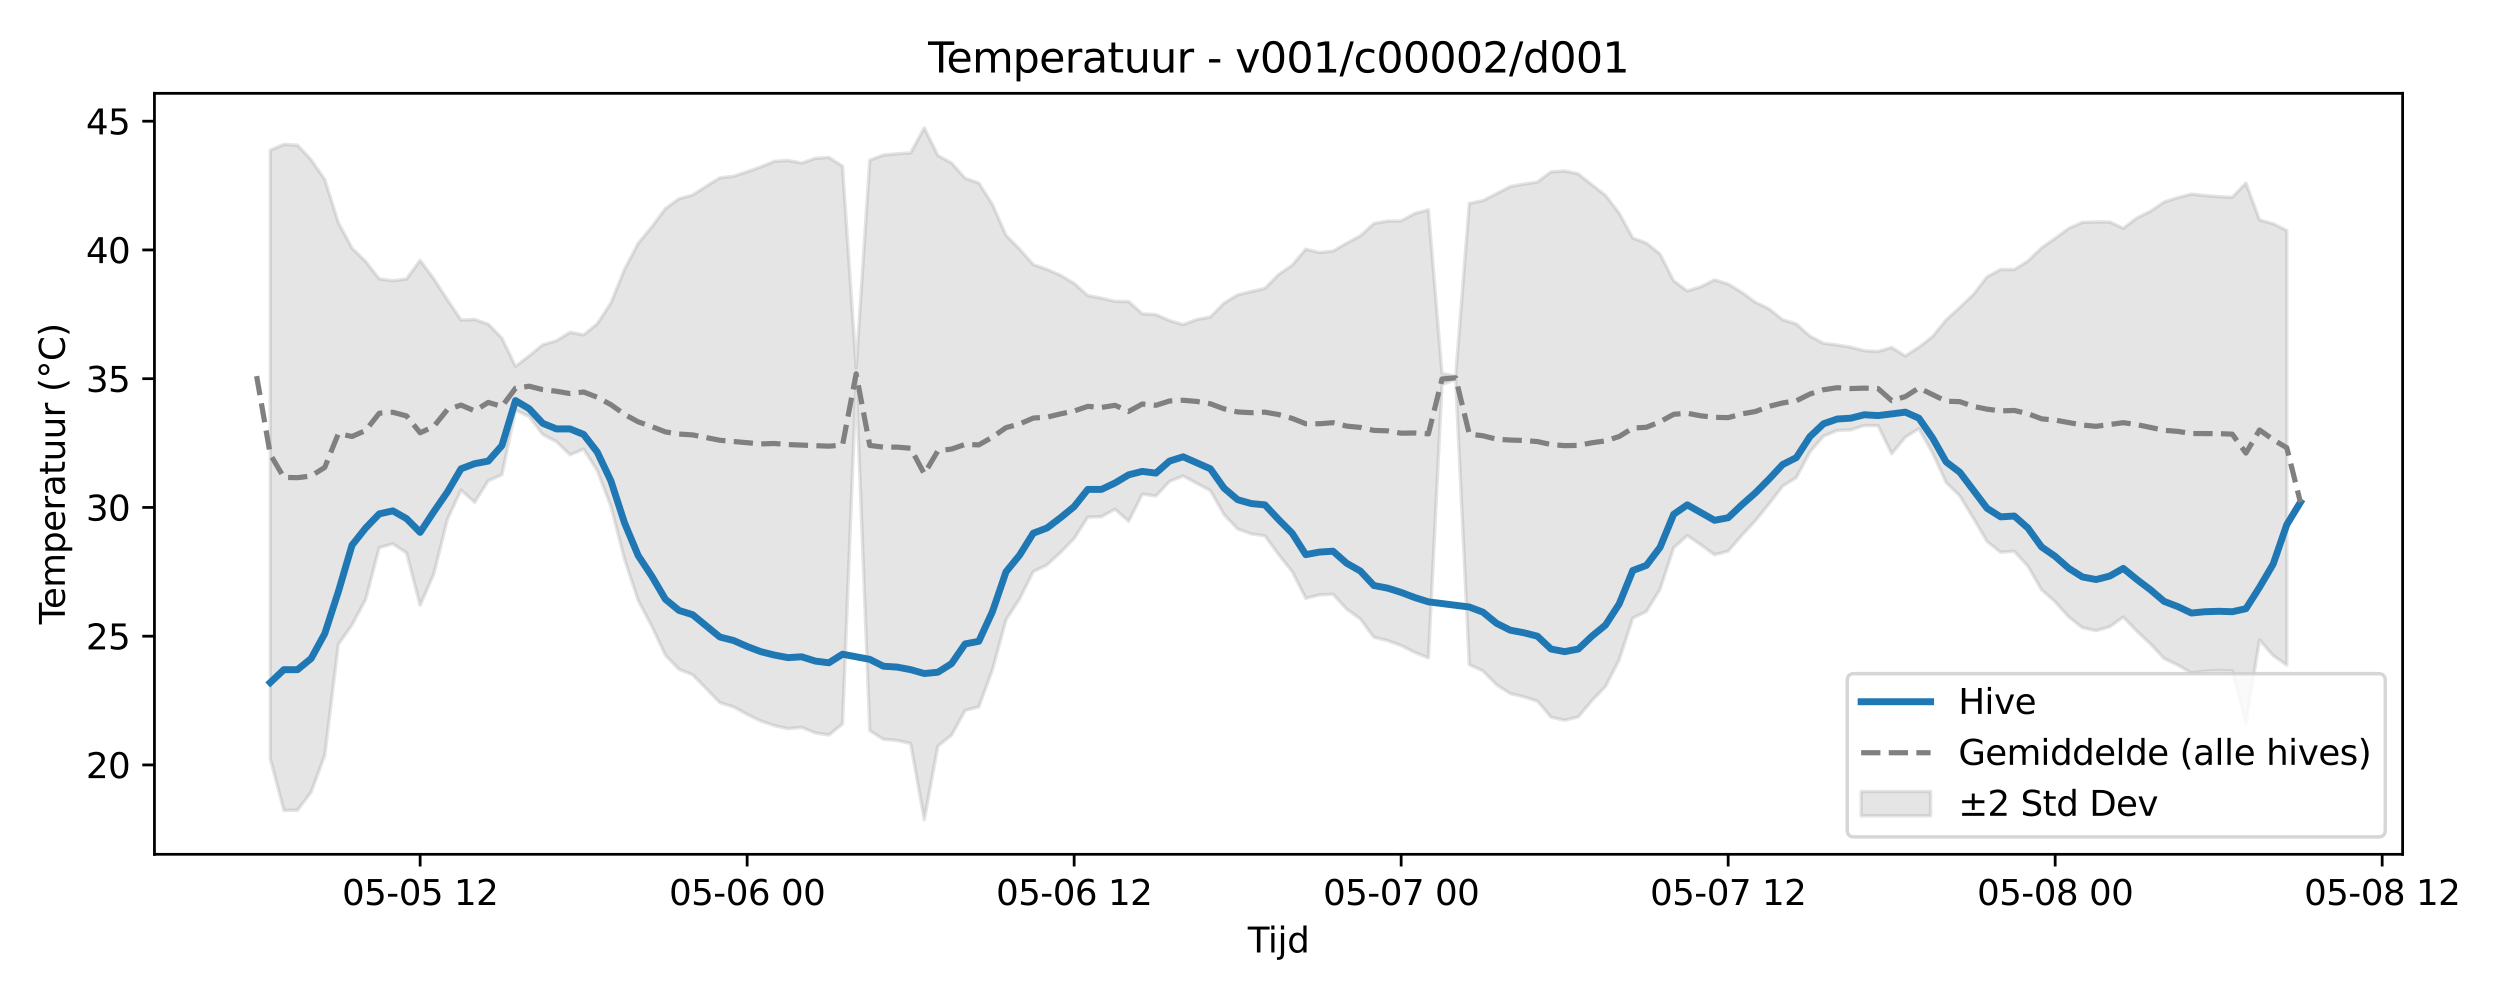 <?xml version="1.0" encoding="utf-8" standalone="no"?>
<!DOCTYPE svg PUBLIC "-//W3C//DTD SVG 1.1//EN"
  "http://www.w3.org/Graphics/SVG/1.1/DTD/svg11.dtd">
<svg xmlns:xlink="http://www.w3.org/1999/xlink" width="720pt" height="288pt" viewBox="0 0 720 288" xmlns="http://www.w3.org/2000/svg" version="1.1">
 <defs>
  <style type="text/css">*{stroke-linejoin: round; stroke-linecap: butt}</style>
 </defs>
 <g id="figure_1">
  <g id="patch_1">
   <path d="M 0 288 
L 720 288 
L 720 0 
L 0 0 
z
" style="fill: #ffffff"/>
  </g>
  <g id="axes_1">
   <g id="patch_2">
    <path d="M 44.48 246.04 
L 691.953 246.04 
L 691.953 26.88 
L 44.48 26.88 
z
" style="fill: #ffffff"/>
   </g>
   <g id="FillBetweenPolyCollection_1">
    <defs>
     <path id="m9b15339090" d="M 77.835 -244.738 
L 77.835 -69.506 
L 81.759 -54.605 
L 85.683 -54.665 
L 89.607 -59.864 
L 93.531 -70.476 
L 97.455 -102.431 
L 101.379 -108.025 
L 105.303 -115.341 
L 109.227 -130.31 
L 113.151 -131.376 
L 117.075 -128.777 
L 121 -113.696 
L 124.924 -122.647 
L 128.848 -138.39 
L 132.772 -146.834 
L 136.696 -143.334 
L 140.62 -149.558 
L 144.544 -151.266 
L 148.468 -169.863 
L 152.392 -168.057 
L 156.316 -162.847 
L 160.24 -160.811 
L 164.164 -157.016 
L 168.088 -158.653 
L 172.013 -152.445 
L 175.937 -142.196 
L 179.861 -126.958 
L 183.785 -115.131 
L 187.709 -107.673 
L 191.633 -99.307 
L 195.557 -95.238 
L 199.481 -93.666 
L 203.405 -89.642 
L 207.329 -85.628 
L 211.253 -84.426 
L 215.177 -82.266 
L 219.101 -80.364 
L 223.026 -79.018 
L 226.95 -78.136 
L 230.874 -78.52 
L 234.798 -76.92 
L 238.722 -76.312 
L 242.646 -79.494 
L 246.57 -178.601 
L 250.494 -77.558 
L 254.418 -75.086 
L 258.342 -74.746 
L 262.266 -73.863 
L 266.19 -51.922 
L 270.114 -73.138 
L 274.039 -76.268 
L 277.963 -83.397 
L 281.887 -84.437 
L 285.811 -95.056 
L 289.735 -109.471 
L 293.659 -115.553 
L 297.583 -123.391 
L 301.507 -125.258 
L 305.431 -128.889 
L 309.355 -132.907 
L 313.279 -139.054 
L 317.203 -139.174 
L 321.127 -141.351 
L 325.052 -137.862 
L 328.976 -145.677 
L 332.9 -145.154 
L 336.824 -149.353 
L 340.748 -150.934 
L 344.672 -148.799 
L 348.596 -146.718 
L 352.52 -139.803 
L 356.444 -135.652 
L 360.368 -134.242 
L 364.292 -133.671 
L 368.216 -128.319 
L 372.14 -123.405 
L 376.065 -115.687 
L 379.989 -116.659 
L 383.913 -116.858 
L 387.837 -112.589 
L 391.761 -109.768 
L 395.685 -104.453 
L 399.609 -103.515 
L 403.533 -102.093 
L 407.457 -100.102 
L 411.381 -98.537 
L 415.305 -177.265 
L 419.229 -178.69 
L 423.153 -96.575 
L 427.078 -94.769 
L 431.002 -90.805 
L 434.926 -88.258 
L 438.85 -87.311 
L 442.774 -86.094 
L 446.698 -81.441 
L 450.622 -80.555 
L 454.546 -81.522 
L 458.47 -86.204 
L 462.394 -90.305 
L 466.318 -97.959 
L 470.242 -109.991 
L 474.166 -111.904 
L 478.091 -118.26 
L 482.015 -130.255 
L 485.939 -133.766 
L 489.863 -131.08 
L 493.787 -128.23 
L 497.711 -129.252 
L 501.635 -133.809 
L 505.559 -138.029 
L 509.483 -142.881 
L 513.407 -147.99 
L 517.331 -150.435 
L 521.255 -157.845 
L 525.179 -162.39 
L 529.104 -164.035 
L 533.028 -164.191 
L 536.952 -165.454 
L 540.876 -165.426 
L 544.8 -157.334 
L 548.724 -162.067 
L 552.648 -164.55 
L 556.572 -157.55 
L 560.496 -149.024 
L 564.42 -145.191 
L 568.344 -138.737 
L 572.268 -132.06 
L 576.192 -128.945 
L 580.117 -129.226 
L 584.041 -124.916 
L 587.965 -118.158 
L 591.889 -114.675 
L 595.813 -110.296 
L 599.737 -107.225 
L 603.661 -106.36 
L 607.585 -107.477 
L 611.509 -110.291 
L 615.433 -106.199 
L 619.357 -102.53 
L 623.281 -98.333 
L 627.205 -96.462 
L 631.13 -94.195 
L 635.054 -94.685 
L 638.978 -94.877 
L 642.902 -94.747 
L 646.826 -79.749 
L 650.75 -103.682 
L 654.674 -99.195 
L 658.598 -96.463 
L 658.598 -221.613 
L 658.598 -221.613 
L 654.674 -223.578 
L 650.75 -224.652 
L 646.826 -235.278 
L 642.902 -231.177 
L 638.978 -231.357 
L 635.054 -231.672 
L 631.13 -232.1 
L 627.205 -231.07 
L 623.281 -229.816 
L 619.357 -227.164 
L 615.433 -225.225 
L 611.509 -222.245 
L 607.585 -224.071 
L 603.661 -224.076 
L 599.737 -223.952 
L 595.813 -222.241 
L 591.889 -219.345 
L 587.965 -216.603 
L 584.041 -212.812 
L 580.117 -210.356 
L 576.192 -210.39 
L 572.268 -208.263 
L 568.344 -203.193 
L 564.42 -199.458 
L 560.496 -195.872 
L 556.572 -191.055 
L 552.648 -188.009 
L 548.724 -185.487 
L 544.8 -187.933 
L 540.876 -186.763 
L 536.952 -186.981 
L 533.028 -187.997 
L 529.104 -188.648 
L 525.179 -189.118 
L 521.255 -191.192 
L 517.331 -194.708 
L 513.407 -195.918 
L 509.483 -199.049 
L 505.559 -200.935 
L 501.635 -203.795 
L 497.711 -206.189 
L 493.787 -207.397 
L 489.863 -205.412 
L 485.939 -204.209 
L 482.015 -207.102 
L 478.091 -214.833 
L 474.166 -217.976 
L 470.242 -219.456 
L 466.318 -226.606 
L 462.394 -231.726 
L 458.47 -234.777 
L 454.546 -237.914 
L 450.622 -238.757 
L 446.698 -238.49 
L 442.774 -235.567 
L 438.85 -234.967 
L 434.926 -234.268 
L 431.002 -232.215 
L 427.078 -230.229 
L 423.153 -229.412 
L 419.229 -179.679 
L 415.305 -180.444 
L 411.381 -227.573 
L 407.457 -226.502 
L 403.533 -224.387 
L 399.609 -224.326 
L 395.685 -223.634 
L 391.761 -220.05 
L 387.837 -217.97 
L 383.913 -215.679 
L 379.989 -215.26 
L 376.065 -216.232 
L 372.14 -211.604 
L 368.216 -208.915 
L 364.292 -204.922 
L 360.368 -204.043 
L 356.444 -203.064 
L 352.52 -200.706 
L 348.596 -196.696 
L 344.672 -195.974 
L 340.748 -194.519 
L 336.824 -195.667 
L 332.9 -197.394 
L 328.976 -197.613 
L 325.052 -201.143 
L 321.127 -201.197 
L 317.203 -202.138 
L 313.279 -202.876 
L 309.355 -206.366 
L 305.431 -208.716 
L 301.507 -210.43 
L 297.583 -211.803 
L 293.659 -216.242 
L 289.735 -220.224 
L 285.811 -229.138 
L 281.887 -235.307 
L 277.963 -236.657 
L 274.039 -241.066 
L 270.114 -243.207 
L 266.19 -251.158 
L 262.266 -243.966 
L 258.342 -243.701 
L 254.418 -243.361 
L 250.494 -241.878 
L 246.57 -182.074 
L 242.646 -240.127 
L 238.722 -242.691 
L 234.798 -242.392 
L 230.874 -241.039 
L 226.95 -241.794 
L 223.026 -241.53 
L 219.101 -239.936 
L 215.177 -238.53 
L 211.253 -237.235 
L 207.329 -236.774 
L 203.405 -234.367 
L 199.481 -231.826 
L 195.557 -230.749 
L 191.633 -227.915 
L 187.709 -222.64 
L 183.785 -217.9 
L 179.861 -210.399 
L 175.937 -200.722 
L 172.013 -194.738 
L 168.088 -191.558 
L 164.164 -192.289 
L 160.24 -189.833 
L 156.316 -188.724 
L 152.392 -185.491 
L 148.468 -182.49 
L 144.544 -190.623 
L 140.62 -194.659 
L 136.696 -196.001 
L 132.772 -195.838 
L 128.848 -201.686 
L 124.924 -207.706 
L 121 -213.031 
L 117.075 -207.653 
L 113.151 -207.155 
L 109.227 -207.666 
L 105.303 -212.705 
L 101.379 -216.561 
L 97.455 -223.864 
L 93.531 -236.312 
L 89.607 -241.98 
L 85.683 -246.19 
L 81.759 -246.415 
L 77.835 -244.738 
z
" style="stroke: #808080; stroke-opacity: 0.2"/>
    </defs>
    <g clip-path="url(#p2971c11f33)">
     <use xlink:href="#m9b15339090" x="0" y="288" style="fill: #808080; fill-opacity: 0.2; stroke: #808080; stroke-opacity: 0.2"/>
    </g>
   </g>
   <g id="matplotlib.axis_1">
    <g id="xtick_1">
     <g id="line2d_1">
      <defs>
       <path id="mb194079043" d="M 0 0 
L 0 3.5 
" style="stroke: #000000; stroke-width: 0.8"/>
      </defs>
      <g>
       <use xlink:href="#mb194079043" x="121" y="246.04" style="stroke: #000000; stroke-width: 0.8"/>
      </g>
     </g>
     <g id="text_1">
      <!-- 05-05 12 -->
      <g transform="translate(98.519 260.638) scale(0.1 -0.1)">
       <defs>
        <path id="DejaVuSans-30" d="M 2034 4250 
Q 1547 4250 1301 3770 
Q 1056 3291 1056 2328 
Q 1056 1369 1301 889 
Q 1547 409 2034 409 
Q 2525 409 2770 889 
Q 3016 1369 3016 2328 
Q 3016 3291 2770 3770 
Q 2525 4250 2034 4250 
z
M 2034 4750 
Q 2819 4750 3233 4129 
Q 3647 3509 3647 2328 
Q 3647 1150 3233 529 
Q 2819 -91 2034 -91 
Q 1250 -91 836 529 
Q 422 1150 422 2328 
Q 422 3509 836 4129 
Q 1250 4750 2034 4750 
z
" transform="scale(0.016)"/>
        <path id="DejaVuSans-35" d="M 691 4666 
L 3169 4666 
L 3169 4134 
L 1269 4134 
L 1269 2991 
Q 1406 3038 1543 3061 
Q 1681 3084 1819 3084 
Q 2600 3084 3056 2656 
Q 3513 2228 3513 1497 
Q 3513 744 3044 326 
Q 2575 -91 1722 -91 
Q 1428 -91 1123 -41 
Q 819 9 494 109 
L 494 744 
Q 775 591 1075 516 
Q 1375 441 1709 441 
Q 2250 441 2565 725 
Q 2881 1009 2881 1497 
Q 2881 1984 2565 2268 
Q 2250 2553 1709 2553 
Q 1456 2553 1204 2497 
Q 953 2441 691 2322 
L 691 4666 
z
" transform="scale(0.016)"/>
        <path id="DejaVuSans-2d" d="M 313 2009 
L 1997 2009 
L 1997 1497 
L 313 1497 
L 313 2009 
z
" transform="scale(0.016)"/>
        <path id="DejaVuSans-20" transform="scale(0.016)"/>
        <path id="DejaVuSans-31" d="M 794 531 
L 1825 531 
L 1825 4091 
L 703 3866 
L 703 4441 
L 1819 4666 
L 2450 4666 
L 2450 531 
L 3481 531 
L 3481 0 
L 794 0 
L 794 531 
z
" transform="scale(0.016)"/>
        <path id="DejaVuSans-32" d="M 1228 531 
L 3431 531 
L 3431 0 
L 469 0 
L 469 531 
Q 828 903 1448 1529 
Q 2069 2156 2228 2338 
Q 2531 2678 2651 2914 
Q 2772 3150 2772 3378 
Q 2772 3750 2511 3984 
Q 2250 4219 1831 4219 
Q 1534 4219 1204 4116 
Q 875 4013 500 3803 
L 500 4441 
Q 881 4594 1212 4672 
Q 1544 4750 1819 4750 
Q 2544 4750 2975 4387 
Q 3406 4025 3406 3419 
Q 3406 3131 3298 2873 
Q 3191 2616 2906 2266 
Q 2828 2175 2409 1742 
Q 1991 1309 1228 531 
z
" transform="scale(0.016)"/>
       </defs>
       <use xlink:href="#DejaVuSans-30"/>
       <use xlink:href="#DejaVuSans-35" transform="translate(63.623 0)"/>
       <use xlink:href="#DejaVuSans-2d" transform="translate(127.246 0)"/>
       <use xlink:href="#DejaVuSans-30" transform="translate(163.33 0)"/>
       <use xlink:href="#DejaVuSans-35" transform="translate(226.953 0)"/>
       <use xlink:href="#DejaVuSans-20" transform="translate(290.576 0)"/>
       <use xlink:href="#DejaVuSans-31" transform="translate(322.363 0)"/>
       <use xlink:href="#DejaVuSans-32" transform="translate(385.986 0)"/>
      </g>
     </g>
    </g>
    <g id="xtick_2">
     <g id="line2d_2">
      <g>
       <use xlink:href="#mb194079043" x="215.177" y="246.04" style="stroke: #000000; stroke-width: 0.8"/>
      </g>
     </g>
     <g id="text_2">
      <!-- 05-06 00 -->
      <g transform="translate(192.697 260.638) scale(0.1 -0.1)">
       <defs>
        <path id="DejaVuSans-36" d="M 2113 2584 
Q 1688 2584 1439 2293 
Q 1191 2003 1191 1497 
Q 1191 994 1439 701 
Q 1688 409 2113 409 
Q 2538 409 2786 701 
Q 3034 994 3034 1497 
Q 3034 2003 2786 2293 
Q 2538 2584 2113 2584 
z
M 3366 4563 
L 3366 3988 
Q 3128 4100 2886 4159 
Q 2644 4219 2406 4219 
Q 1781 4219 1451 3797 
Q 1122 3375 1075 2522 
Q 1259 2794 1537 2939 
Q 1816 3084 2150 3084 
Q 2853 3084 3261 2657 
Q 3669 2231 3669 1497 
Q 3669 778 3244 343 
Q 2819 -91 2113 -91 
Q 1303 -91 875 529 
Q 447 1150 447 2328 
Q 447 3434 972 4092 
Q 1497 4750 2381 4750 
Q 2619 4750 2861 4703 
Q 3103 4656 3366 4563 
z
" transform="scale(0.016)"/>
       </defs>
       <use xlink:href="#DejaVuSans-30"/>
       <use xlink:href="#DejaVuSans-35" transform="translate(63.623 0)"/>
       <use xlink:href="#DejaVuSans-2d" transform="translate(127.246 0)"/>
       <use xlink:href="#DejaVuSans-30" transform="translate(163.33 0)"/>
       <use xlink:href="#DejaVuSans-36" transform="translate(226.953 0)"/>
       <use xlink:href="#DejaVuSans-20" transform="translate(290.576 0)"/>
       <use xlink:href="#DejaVuSans-30" transform="translate(322.363 0)"/>
       <use xlink:href="#DejaVuSans-30" transform="translate(385.986 0)"/>
      </g>
     </g>
    </g>
    <g id="xtick_3">
     <g id="line2d_3">
      <g>
       <use xlink:href="#mb194079043" x="309.355" y="246.04" style="stroke: #000000; stroke-width: 0.8"/>
      </g>
     </g>
     <g id="text_3">
      <!-- 05-06 12 -->
      <g transform="translate(286.875 260.638) scale(0.1 -0.1)">
       <use xlink:href="#DejaVuSans-30"/>
       <use xlink:href="#DejaVuSans-35" transform="translate(63.623 0)"/>
       <use xlink:href="#DejaVuSans-2d" transform="translate(127.246 0)"/>
       <use xlink:href="#DejaVuSans-30" transform="translate(163.33 0)"/>
       <use xlink:href="#DejaVuSans-36" transform="translate(226.953 0)"/>
       <use xlink:href="#DejaVuSans-20" transform="translate(290.576 0)"/>
       <use xlink:href="#DejaVuSans-31" transform="translate(322.363 0)"/>
       <use xlink:href="#DejaVuSans-32" transform="translate(385.986 0)"/>
      </g>
     </g>
    </g>
    <g id="xtick_4">
     <g id="line2d_4">
      <g>
       <use xlink:href="#mb194079043" x="403.533" y="246.04" style="stroke: #000000; stroke-width: 0.8"/>
      </g>
     </g>
     <g id="text_4">
      <!-- 05-07 00 -->
      <g transform="translate(381.053 260.638) scale(0.1 -0.1)">
       <defs>
        <path id="DejaVuSans-37" d="M 525 4666 
L 3525 4666 
L 3525 4397 
L 1831 0 
L 1172 0 
L 2766 4134 
L 525 4134 
L 525 4666 
z
" transform="scale(0.016)"/>
       </defs>
       <use xlink:href="#DejaVuSans-30"/>
       <use xlink:href="#DejaVuSans-35" transform="translate(63.623 0)"/>
       <use xlink:href="#DejaVuSans-2d" transform="translate(127.246 0)"/>
       <use xlink:href="#DejaVuSans-30" transform="translate(163.33 0)"/>
       <use xlink:href="#DejaVuSans-37" transform="translate(226.953 0)"/>
       <use xlink:href="#DejaVuSans-20" transform="translate(290.576 0)"/>
       <use xlink:href="#DejaVuSans-30" transform="translate(322.363 0)"/>
       <use xlink:href="#DejaVuSans-30" transform="translate(385.986 0)"/>
      </g>
     </g>
    </g>
    <g id="xtick_5">
     <g id="line2d_5">
      <g>
       <use xlink:href="#mb194079043" x="497.711" y="246.04" style="stroke: #000000; stroke-width: 0.8"/>
      </g>
     </g>
     <g id="text_5">
      <!-- 05-07 12 -->
      <g transform="translate(475.23 260.638) scale(0.1 -0.1)">
       <use xlink:href="#DejaVuSans-30"/>
       <use xlink:href="#DejaVuSans-35" transform="translate(63.623 0)"/>
       <use xlink:href="#DejaVuSans-2d" transform="translate(127.246 0)"/>
       <use xlink:href="#DejaVuSans-30" transform="translate(163.33 0)"/>
       <use xlink:href="#DejaVuSans-37" transform="translate(226.953 0)"/>
       <use xlink:href="#DejaVuSans-20" transform="translate(290.576 0)"/>
       <use xlink:href="#DejaVuSans-31" transform="translate(322.363 0)"/>
       <use xlink:href="#DejaVuSans-32" transform="translate(385.986 0)"/>
      </g>
     </g>
    </g>
    <g id="xtick_6">
     <g id="line2d_6">
      <g>
       <use xlink:href="#mb194079043" x="591.889" y="246.04" style="stroke: #000000; stroke-width: 0.8"/>
      </g>
     </g>
     <g id="text_6">
      <!-- 05-08 00 -->
      <g transform="translate(569.408 260.638) scale(0.1 -0.1)">
       <defs>
        <path id="DejaVuSans-38" d="M 2034 2216 
Q 1584 2216 1326 1975 
Q 1069 1734 1069 1313 
Q 1069 891 1326 650 
Q 1584 409 2034 409 
Q 2484 409 2743 651 
Q 3003 894 3003 1313 
Q 3003 1734 2745 1975 
Q 2488 2216 2034 2216 
z
M 1403 2484 
Q 997 2584 770 2862 
Q 544 3141 544 3541 
Q 544 4100 942 4425 
Q 1341 4750 2034 4750 
Q 2731 4750 3128 4425 
Q 3525 4100 3525 3541 
Q 3525 3141 3298 2862 
Q 3072 2584 2669 2484 
Q 3125 2378 3379 2068 
Q 3634 1759 3634 1313 
Q 3634 634 3220 271 
Q 2806 -91 2034 -91 
Q 1263 -91 848 271 
Q 434 634 434 1313 
Q 434 1759 690 2068 
Q 947 2378 1403 2484 
z
M 1172 3481 
Q 1172 3119 1398 2916 
Q 1625 2713 2034 2713 
Q 2441 2713 2670 2916 
Q 2900 3119 2900 3481 
Q 2900 3844 2670 4047 
Q 2441 4250 2034 4250 
Q 1625 4250 1398 4047 
Q 1172 3844 1172 3481 
z
" transform="scale(0.016)"/>
       </defs>
       <use xlink:href="#DejaVuSans-30"/>
       <use xlink:href="#DejaVuSans-35" transform="translate(63.623 0)"/>
       <use xlink:href="#DejaVuSans-2d" transform="translate(127.246 0)"/>
       <use xlink:href="#DejaVuSans-30" transform="translate(163.33 0)"/>
       <use xlink:href="#DejaVuSans-38" transform="translate(226.953 0)"/>
       <use xlink:href="#DejaVuSans-20" transform="translate(290.576 0)"/>
       <use xlink:href="#DejaVuSans-30" transform="translate(322.363 0)"/>
       <use xlink:href="#DejaVuSans-30" transform="translate(385.986 0)"/>
      </g>
     </g>
    </g>
    <g id="xtick_7">
     <g id="line2d_7">
      <g>
       <use xlink:href="#mb194079043" x="686.067" y="246.04" style="stroke: #000000; stroke-width: 0.8"/>
      </g>
     </g>
     <g id="text_7">
      <!-- 05-08 12 -->
      <g transform="translate(663.586 260.638) scale(0.1 -0.1)">
       <use xlink:href="#DejaVuSans-30"/>
       <use xlink:href="#DejaVuSans-35" transform="translate(63.623 0)"/>
       <use xlink:href="#DejaVuSans-2d" transform="translate(127.246 0)"/>
       <use xlink:href="#DejaVuSans-30" transform="translate(163.33 0)"/>
       <use xlink:href="#DejaVuSans-38" transform="translate(226.953 0)"/>
       <use xlink:href="#DejaVuSans-20" transform="translate(290.576 0)"/>
       <use xlink:href="#DejaVuSans-31" transform="translate(322.363 0)"/>
       <use xlink:href="#DejaVuSans-32" transform="translate(385.986 0)"/>
      </g>
     </g>
    </g>
    <g id="text_8">
     <!-- Tijd -->
     <g transform="translate(359.366 274.317) scale(0.1 -0.1)">
      <defs>
       <path id="DejaVuSans-54" d="M -19 4666 
L 3928 4666 
L 3928 4134 
L 2272 4134 
L 2272 0 
L 1638 0 
L 1638 4134 
L -19 4134 
L -19 4666 
z
" transform="scale(0.016)"/>
       <path id="DejaVuSans-69" d="M 603 3500 
L 1178 3500 
L 1178 0 
L 603 0 
L 603 3500 
z
M 603 4863 
L 1178 4863 
L 1178 4134 
L 603 4134 
L 603 4863 
z
" transform="scale(0.016)"/>
       <path id="DejaVuSans-6a" d="M 603 3500 
L 1178 3500 
L 1178 -63 
Q 1178 -731 923 -1031 
Q 669 -1331 103 -1331 
L -116 -1331 
L -116 -844 
L 38 -844 
Q 366 -844 484 -692 
Q 603 -541 603 -63 
L 603 3500 
z
M 603 4863 
L 1178 4863 
L 1178 4134 
L 603 4134 
L 603 4863 
z
" transform="scale(0.016)"/>
       <path id="DejaVuSans-64" d="M 2906 2969 
L 2906 4863 
L 3481 4863 
L 3481 0 
L 2906 0 
L 2906 525 
Q 2725 213 2448 61 
Q 2172 -91 1784 -91 
Q 1150 -91 751 415 
Q 353 922 353 1747 
Q 353 2572 751 3078 
Q 1150 3584 1784 3584 
Q 2172 3584 2448 3432 
Q 2725 3281 2906 2969 
z
M 947 1747 
Q 947 1113 1208 752 
Q 1469 391 1925 391 
Q 2381 391 2643 752 
Q 2906 1113 2906 1747 
Q 2906 2381 2643 2742 
Q 2381 3103 1925 3103 
Q 1469 3103 1208 2742 
Q 947 2381 947 1747 
z
" transform="scale(0.016)"/>
      </defs>
      <use xlink:href="#DejaVuSans-54"/>
      <use xlink:href="#DejaVuSans-69" transform="translate(57.959 0)"/>
      <use xlink:href="#DejaVuSans-6a" transform="translate(85.742 0)"/>
      <use xlink:href="#DejaVuSans-64" transform="translate(113.525 0)"/>
     </g>
    </g>
   </g>
   <g id="matplotlib.axis_2">
    <g id="ytick_1">
     <g id="line2d_8">
      <defs>
       <path id="m4e9b041a12" d="M 0 0 
L -3.5 0 
" style="stroke: #000000; stroke-width: 0.8"/>
      </defs>
      <g>
       <use xlink:href="#m4e9b041a12" x="44.48" y="220.299" style="stroke: #000000; stroke-width: 0.8"/>
      </g>
     </g>
     <g id="text_9">
      <!-- 20 -->
      <g transform="translate(24.755 224.098) scale(0.1 -0.1)">
       <use xlink:href="#DejaVuSans-32"/>
       <use xlink:href="#DejaVuSans-30" transform="translate(63.623 0)"/>
      </g>
     </g>
    </g>
    <g id="ytick_2">
     <g id="line2d_9">
      <g>
       <use xlink:href="#m4e9b041a12" x="44.48" y="183.22" style="stroke: #000000; stroke-width: 0.8"/>
      </g>
     </g>
     <g id="text_10">
      <!-- 25 -->
      <g transform="translate(24.755 187.019) scale(0.1 -0.1)">
       <use xlink:href="#DejaVuSans-32"/>
       <use xlink:href="#DejaVuSans-35" transform="translate(63.623 0)"/>
      </g>
     </g>
    </g>
    <g id="ytick_3">
     <g id="line2d_10">
      <g>
       <use xlink:href="#m4e9b041a12" x="44.48" y="146.142" style="stroke: #000000; stroke-width: 0.8"/>
      </g>
     </g>
     <g id="text_11">
      <!-- 30 -->
      <g transform="translate(24.755 149.941) scale(0.1 -0.1)">
       <defs>
        <path id="DejaVuSans-33" d="M 2597 2516 
Q 3050 2419 3304 2112 
Q 3559 1806 3559 1356 
Q 3559 666 3084 287 
Q 2609 -91 1734 -91 
Q 1441 -91 1130 -33 
Q 819 25 488 141 
L 488 750 
Q 750 597 1062 519 
Q 1375 441 1716 441 
Q 2309 441 2620 675 
Q 2931 909 2931 1356 
Q 2931 1769 2642 2001 
Q 2353 2234 1838 2234 
L 1294 2234 
L 1294 2753 
L 1863 2753 
Q 2328 2753 2575 2939 
Q 2822 3125 2822 3475 
Q 2822 3834 2567 4026 
Q 2313 4219 1838 4219 
Q 1578 4219 1281 4162 
Q 984 4106 628 3988 
L 628 4550 
Q 988 4650 1302 4700 
Q 1616 4750 1894 4750 
Q 2613 4750 3031 4423 
Q 3450 4097 3450 3541 
Q 3450 3153 3228 2886 
Q 3006 2619 2597 2516 
z
" transform="scale(0.016)"/>
       </defs>
       <use xlink:href="#DejaVuSans-33"/>
       <use xlink:href="#DejaVuSans-30" transform="translate(63.623 0)"/>
      </g>
     </g>
    </g>
    <g id="ytick_4">
     <g id="line2d_11">
      <g>
       <use xlink:href="#m4e9b041a12" x="44.48" y="109.063" style="stroke: #000000; stroke-width: 0.8"/>
      </g>
     </g>
     <g id="text_12">
      <!-- 35 -->
      <g transform="translate(24.755 112.862) scale(0.1 -0.1)">
       <use xlink:href="#DejaVuSans-33"/>
       <use xlink:href="#DejaVuSans-35" transform="translate(63.623 0)"/>
      </g>
     </g>
    </g>
    <g id="ytick_5">
     <g id="line2d_12">
      <g>
       <use xlink:href="#m4e9b041a12" x="44.48" y="71.984" style="stroke: #000000; stroke-width: 0.8"/>
      </g>
     </g>
     <g id="text_13">
      <!-- 40 -->
      <g transform="translate(24.755 75.784) scale(0.1 -0.1)">
       <defs>
        <path id="DejaVuSans-34" d="M 2419 4116 
L 825 1625 
L 2419 1625 
L 2419 4116 
z
M 2253 4666 
L 3047 4666 
L 3047 1625 
L 3713 1625 
L 3713 1100 
L 3047 1100 
L 3047 0 
L 2419 0 
L 2419 1100 
L 313 1100 
L 313 1709 
L 2253 4666 
z
" transform="scale(0.016)"/>
       </defs>
       <use xlink:href="#DejaVuSans-34"/>
       <use xlink:href="#DejaVuSans-30" transform="translate(63.623 0)"/>
      </g>
     </g>
    </g>
    <g id="ytick_6">
     <g id="line2d_13">
      <g>
       <use xlink:href="#m4e9b041a12" x="44.48" y="34.906" style="stroke: #000000; stroke-width: 0.8"/>
      </g>
     </g>
     <g id="text_14">
      <!-- 45 -->
      <g transform="translate(24.755 38.705) scale(0.1 -0.1)">
       <use xlink:href="#DejaVuSans-34"/>
       <use xlink:href="#DejaVuSans-35" transform="translate(63.623 0)"/>
      </g>
     </g>
    </g>
    <g id="text_15">
     <!-- Temperatuur (°C) -->
     <g transform="translate(18.675 179.816) rotate(-90) scale(0.1 -0.1)">
      <defs>
       <path id="DejaVuSans-65" d="M 3597 1894 
L 3597 1613 
L 953 1613 
Q 991 1019 1311 708 
Q 1631 397 2203 397 
Q 2534 397 2845 478 
Q 3156 559 3463 722 
L 3463 178 
Q 3153 47 2828 -22 
Q 2503 -91 2169 -91 
Q 1331 -91 842 396 
Q 353 884 353 1716 
Q 353 2575 817 3079 
Q 1281 3584 2069 3584 
Q 2775 3584 3186 3129 
Q 3597 2675 3597 1894 
z
M 3022 2063 
Q 3016 2534 2758 2815 
Q 2500 3097 2075 3097 
Q 1594 3097 1305 2825 
Q 1016 2553 972 2059 
L 3022 2063 
z
" transform="scale(0.016)"/>
       <path id="DejaVuSans-6d" d="M 3328 2828 
Q 3544 3216 3844 3400 
Q 4144 3584 4550 3584 
Q 5097 3584 5394 3201 
Q 5691 2819 5691 2113 
L 5691 0 
L 5113 0 
L 5113 2094 
Q 5113 2597 4934 2840 
Q 4756 3084 4391 3084 
Q 3944 3084 3684 2787 
Q 3425 2491 3425 1978 
L 3425 0 
L 2847 0 
L 2847 2094 
Q 2847 2600 2669 2842 
Q 2491 3084 2119 3084 
Q 1678 3084 1418 2786 
Q 1159 2488 1159 1978 
L 1159 0 
L 581 0 
L 581 3500 
L 1159 3500 
L 1159 2956 
Q 1356 3278 1631 3431 
Q 1906 3584 2284 3584 
Q 2666 3584 2933 3390 
Q 3200 3197 3328 2828 
z
" transform="scale(0.016)"/>
       <path id="DejaVuSans-70" d="M 1159 525 
L 1159 -1331 
L 581 -1331 
L 581 3500 
L 1159 3500 
L 1159 2969 
Q 1341 3281 1617 3432 
Q 1894 3584 2278 3584 
Q 2916 3584 3314 3078 
Q 3713 2572 3713 1747 
Q 3713 922 3314 415 
Q 2916 -91 2278 -91 
Q 1894 -91 1617 61 
Q 1341 213 1159 525 
z
M 3116 1747 
Q 3116 2381 2855 2742 
Q 2594 3103 2138 3103 
Q 1681 3103 1420 2742 
Q 1159 2381 1159 1747 
Q 1159 1113 1420 752 
Q 1681 391 2138 391 
Q 2594 391 2855 752 
Q 3116 1113 3116 1747 
z
" transform="scale(0.016)"/>
       <path id="DejaVuSans-72" d="M 2631 2963 
Q 2534 3019 2420 3045 
Q 2306 3072 2169 3072 
Q 1681 3072 1420 2755 
Q 1159 2438 1159 1844 
L 1159 0 
L 581 0 
L 581 3500 
L 1159 3500 
L 1159 2956 
Q 1341 3275 1631 3429 
Q 1922 3584 2338 3584 
Q 2397 3584 2469 3576 
Q 2541 3569 2628 3553 
L 2631 2963 
z
" transform="scale(0.016)"/>
       <path id="DejaVuSans-61" d="M 2194 1759 
Q 1497 1759 1228 1600 
Q 959 1441 959 1056 
Q 959 750 1161 570 
Q 1363 391 1709 391 
Q 2188 391 2477 730 
Q 2766 1069 2766 1631 
L 2766 1759 
L 2194 1759 
z
M 3341 1997 
L 3341 0 
L 2766 0 
L 2766 531 
Q 2569 213 2275 61 
Q 1981 -91 1556 -91 
Q 1019 -91 701 211 
Q 384 513 384 1019 
Q 384 1609 779 1909 
Q 1175 2209 1959 2209 
L 2766 2209 
L 2766 2266 
Q 2766 2663 2505 2880 
Q 2244 3097 1772 3097 
Q 1472 3097 1187 3025 
Q 903 2953 641 2809 
L 641 3341 
Q 956 3463 1253 3523 
Q 1550 3584 1831 3584 
Q 2591 3584 2966 3190 
Q 3341 2797 3341 1997 
z
" transform="scale(0.016)"/>
       <path id="DejaVuSans-74" d="M 1172 4494 
L 1172 3500 
L 2356 3500 
L 2356 3053 
L 1172 3053 
L 1172 1153 
Q 1172 725 1289 603 
Q 1406 481 1766 481 
L 2356 481 
L 2356 0 
L 1766 0 
Q 1100 0 847 248 
Q 594 497 594 1153 
L 594 3053 
L 172 3053 
L 172 3500 
L 594 3500 
L 594 4494 
L 1172 4494 
z
" transform="scale(0.016)"/>
       <path id="DejaVuSans-75" d="M 544 1381 
L 544 3500 
L 1119 3500 
L 1119 1403 
Q 1119 906 1312 657 
Q 1506 409 1894 409 
Q 2359 409 2629 706 
Q 2900 1003 2900 1516 
L 2900 3500 
L 3475 3500 
L 3475 0 
L 2900 0 
L 2900 538 
Q 2691 219 2414 64 
Q 2138 -91 1772 -91 
Q 1169 -91 856 284 
Q 544 659 544 1381 
z
M 1991 3584 
L 1991 3584 
z
" transform="scale(0.016)"/>
       <path id="DejaVuSans-28" d="M 1984 4856 
Q 1566 4138 1362 3434 
Q 1159 2731 1159 2009 
Q 1159 1288 1364 580 
Q 1569 -128 1984 -844 
L 1484 -844 
Q 1016 -109 783 600 
Q 550 1309 550 2009 
Q 550 2706 781 3412 
Q 1013 4119 1484 4856 
L 1984 4856 
z
" transform="scale(0.016)"/>
       <path id="DejaVuSans-b0" d="M 1600 4347 
Q 1350 4347 1178 4173 
Q 1006 4000 1006 3750 
Q 1006 3503 1178 3333 
Q 1350 3163 1600 3163 
Q 1850 3163 2022 3333 
Q 2194 3503 2194 3750 
Q 2194 3997 2020 4172 
Q 1847 4347 1600 4347 
z
M 1600 4750 
Q 1800 4750 1984 4673 
Q 2169 4597 2303 4453 
Q 2447 4313 2519 4134 
Q 2591 3956 2591 3750 
Q 2591 3338 2302 3052 
Q 2013 2766 1594 2766 
Q 1172 2766 890 3047 
Q 609 3328 609 3750 
Q 609 4169 896 4459 
Q 1184 4750 1600 4750 
z
" transform="scale(0.016)"/>
       <path id="DejaVuSans-43" d="M 4122 4306 
L 4122 3641 
Q 3803 3938 3442 4084 
Q 3081 4231 2675 4231 
Q 1875 4231 1450 3742 
Q 1025 3253 1025 2328 
Q 1025 1406 1450 917 
Q 1875 428 2675 428 
Q 3081 428 3442 575 
Q 3803 722 4122 1019 
L 4122 359 
Q 3791 134 3420 21 
Q 3050 -91 2638 -91 
Q 1578 -91 968 557 
Q 359 1206 359 2328 
Q 359 3453 968 4101 
Q 1578 4750 2638 4750 
Q 3056 4750 3426 4639 
Q 3797 4528 4122 4306 
z
" transform="scale(0.016)"/>
       <path id="DejaVuSans-29" d="M 513 4856 
L 1013 4856 
Q 1481 4119 1714 3412 
Q 1947 2706 1947 2009 
Q 1947 1309 1714 600 
Q 1481 -109 1013 -844 
L 513 -844 
Q 928 -128 1133 580 
Q 1338 1288 1338 2009 
Q 1338 2731 1133 3434 
Q 928 4138 513 4856 
z
" transform="scale(0.016)"/>
      </defs>
      <use xlink:href="#DejaVuSans-54"/>
      <use xlink:href="#DejaVuSans-65" transform="translate(44.084 0)"/>
      <use xlink:href="#DejaVuSans-6d" transform="translate(105.607 0)"/>
      <use xlink:href="#DejaVuSans-70" transform="translate(203.02 0)"/>
      <use xlink:href="#DejaVuSans-65" transform="translate(266.496 0)"/>
      <use xlink:href="#DejaVuSans-72" transform="translate(328.02 0)"/>
      <use xlink:href="#DejaVuSans-61" transform="translate(369.133 0)"/>
      <use xlink:href="#DejaVuSans-74" transform="translate(430.412 0)"/>
      <use xlink:href="#DejaVuSans-75" transform="translate(469.621 0)"/>
      <use xlink:href="#DejaVuSans-75" transform="translate(533 0)"/>
      <use xlink:href="#DejaVuSans-72" transform="translate(596.379 0)"/>
      <use xlink:href="#DejaVuSans-20" transform="translate(637.492 0)"/>
      <use xlink:href="#DejaVuSans-28" transform="translate(669.279 0)"/>
      <use xlink:href="#DejaVuSans-b0" transform="translate(708.293 0)"/>
      <use xlink:href="#DejaVuSans-43" transform="translate(758.293 0)"/>
      <use xlink:href="#DejaVuSans-29" transform="translate(828.117 0)"/>
     </g>
    </g>
   </g>
   <g id="line2d_14">
    <path d="M 77.835 196.568 
L 81.759 192.861 
L 85.683 192.861 
L 89.607 189.647 
L 93.531 182.479 
L 97.455 170.366 
L 101.379 157.018 
L 105.303 152.074 
L 109.227 147.996 
L 113.151 147.13 
L 117.075 149.355 
L 121 153.31 
L 124.924 147.378 
L 128.848 141.692 
L 132.772 135.018 
L 136.696 133.535 
L 140.62 132.793 
L 144.544 128.344 
L 148.468 115.366 
L 152.392 117.715 
L 156.316 121.917 
L 160.24 123.524 
L 164.164 123.524 
L 168.088 125.13 
L 172.013 130.198 
L 175.937 138.479 
L 179.861 150.591 
L 183.785 159.984 
L 187.709 165.917 
L 191.633 172.591 
L 195.557 175.804 
L 199.481 177.04 
L 207.329 183.467 
L 211.253 184.456 
L 215.177 186.186 
L 219.101 187.67 
L 223.026 188.658 
L 226.95 189.4 
L 230.874 189.153 
L 234.798 190.389 
L 238.722 190.883 
L 242.646 188.411 
L 250.494 189.894 
L 254.418 191.872 
L 258.342 192.119 
L 262.266 192.861 
L 266.19 193.973 
L 270.114 193.602 
L 274.039 191.13 
L 277.963 185.445 
L 281.887 184.703 
L 285.811 176.175 
L 289.735 164.681 
L 293.659 159.861 
L 297.583 153.557 
L 301.507 152.074 
L 305.431 149.108 
L 309.355 145.894 
L 313.279 140.951 
L 317.203 140.951 
L 321.127 139.097 
L 325.052 136.748 
L 328.976 135.76 
L 332.9 136.254 
L 336.824 132.793 
L 340.748 131.557 
L 348.596 135.018 
L 352.52 140.58 
L 356.444 143.917 
L 360.368 145.029 
L 364.292 145.4 
L 368.216 149.602 
L 372.14 153.557 
L 376.065 159.737 
L 379.989 158.996 
L 383.913 158.748 
L 387.837 162.209 
L 391.761 164.434 
L 395.685 168.636 
L 399.609 169.378 
L 403.533 170.613 
L 407.457 172.097 
L 411.381 173.333 
L 423.153 174.816 
L 427.078 176.299 
L 431.002 179.512 
L 434.926 181.49 
L 438.85 182.231 
L 442.774 183.22 
L 446.698 186.928 
L 450.622 187.67 
L 454.546 186.928 
L 458.47 183.22 
L 462.394 180.007 
L 466.318 173.951 
L 470.242 164.31 
L 474.166 162.827 
L 478.091 157.636 
L 482.015 148.119 
L 485.939 145.4 
L 493.787 149.849 
L 497.711 149.108 
L 501.635 145.4 
L 505.559 141.939 
L 509.483 137.984 
L 513.407 133.782 
L 517.331 131.805 
L 521.255 125.748 
L 525.179 122.041 
L 529.104 120.681 
L 533.028 120.434 
L 536.952 119.445 
L 540.876 119.692 
L 548.724 118.703 
L 552.648 120.434 
L 556.572 126.119 
L 560.496 133.041 
L 564.42 136.007 
L 572.268 146.389 
L 576.192 148.861 
L 580.117 148.614 
L 584.041 152.074 
L 587.965 157.512 
L 591.889 160.231 
L 595.813 163.692 
L 599.737 166.164 
L 603.661 166.906 
L 607.585 165.917 
L 611.509 163.692 
L 615.433 166.906 
L 619.357 169.872 
L 623.281 173.209 
L 627.205 174.692 
L 631.13 176.546 
L 635.054 176.175 
L 638.978 176.052 
L 642.902 176.175 
L 646.826 175.31 
L 650.75 169.13 
L 654.674 162.456 
L 658.598 151.085 
L 662.522 144.658 
L 662.522 144.658 
" clip-path="url(#p2971c11f33)" style="fill: none; stroke: #1f77b4; stroke-width: 2; stroke-linecap: square"/>
   </g>
   <g id="line2d_15">
    <path d="M 73.911 108.321 
L 77.835 130.878 
L 81.759 137.49 
L 85.683 137.572 
L 89.607 137.078 
L 93.531 134.606 
L 97.455 124.852 
L 101.379 125.707 
L 105.303 123.977 
L 109.227 119.012 
L 113.151 118.734 
L 117.075 119.785 
L 121 124.636 
L 124.924 122.823 
L 128.848 117.962 
L 132.772 116.664 
L 136.696 118.333 
L 140.62 115.892 
L 144.544 117.056 
L 148.468 111.823 
L 152.392 111.226 
L 156.316 112.215 
L 160.24 112.678 
L 164.164 113.348 
L 168.088 112.895 
L 172.013 114.409 
L 175.937 116.541 
L 179.861 119.321 
L 183.785 121.484 
L 187.709 122.844 
L 191.633 124.389 
L 195.557 125.007 
L 199.481 125.254 
L 207.329 126.799 
L 219.101 127.85 
L 223.026 127.726 
L 226.95 128.035 
L 238.722 128.498 
L 242.646 128.189 
L 246.57 107.662 
L 250.494 128.282 
L 254.418 128.776 
L 258.342 128.776 
L 262.266 129.085 
L 266.19 136.46 
L 270.114 129.827 
L 274.039 129.333 
L 277.963 127.973 
L 281.887 128.128 
L 285.811 125.903 
L 289.735 123.153 
L 293.659 122.102 
L 297.583 120.403 
L 301.507 120.156 
L 305.431 119.198 
L 309.355 118.364 
L 313.279 117.035 
L 317.203 117.344 
L 321.127 116.726 
L 325.052 118.497 
L 328.976 116.355 
L 332.9 116.726 
L 336.824 115.49 
L 340.748 115.274 
L 344.672 115.614 
L 348.596 116.293 
L 352.52 117.746 
L 356.444 118.642 
L 360.368 118.858 
L 364.292 118.703 
L 368.216 119.383 
L 372.14 120.496 
L 376.065 122.041 
L 379.989 122.041 
L 383.913 121.732 
L 387.837 122.72 
L 391.761 123.091 
L 395.685 123.956 
L 399.609 124.08 
L 403.533 124.76 
L 407.457 124.698 
L 411.381 124.945 
L 415.305 109.145 
L 419.229 108.816 
L 423.153 125.007 
L 427.078 125.501 
L 431.002 126.49 
L 434.926 126.737 
L 438.85 126.861 
L 442.774 127.17 
L 446.698 128.035 
L 450.622 128.344 
L 454.546 128.282 
L 458.47 127.51 
L 462.394 126.984 
L 466.318 125.718 
L 470.242 123.277 
L 474.166 123.06 
L 478.091 121.453 
L 482.015 119.321 
L 485.939 119.012 
L 489.863 119.754 
L 493.787 120.187 
L 497.711 120.279 
L 501.635 119.198 
L 505.559 118.518 
L 509.483 117.035 
L 513.407 116.046 
L 517.331 115.428 
L 521.255 113.482 
L 525.179 112.246 
L 529.104 111.659 
L 533.028 111.906 
L 536.952 111.782 
L 540.876 111.906 
L 544.8 115.366 
L 548.724 114.223 
L 552.648 111.72 
L 560.496 115.552 
L 564.42 115.675 
L 568.344 117.035 
L 572.268 117.838 
L 576.192 118.333 
L 580.117 118.209 
L 584.041 119.136 
L 587.965 120.619 
L 591.889 120.99 
L 599.737 122.411 
L 603.661 122.782 
L 611.509 121.732 
L 615.433 122.288 
L 623.281 123.925 
L 627.205 124.234 
L 631.13 124.852 
L 638.978 124.883 
L 642.902 125.038 
L 646.826 130.486 
L 650.75 123.833 
L 654.674 126.614 
L 658.598 128.962 
L 662.522 144.658 
L 662.522 144.658 
" clip-path="url(#p2971c11f33)" style="fill: none; stroke-dasharray: 5.55,2.4; stroke-dashoffset: 0; stroke: #808080; stroke-width: 1.5"/>
   </g>
   <g id="patch_3">
    <path d="M 44.48 246.04 
L 44.48 26.88 
" style="fill: none; stroke: #000000; stroke-width: 0.8; stroke-linejoin: miter; stroke-linecap: square"/>
   </g>
   <g id="patch_4">
    <path d="M 691.953 246.04 
L 691.953 26.88 
" style="fill: none; stroke: #000000; stroke-width: 0.8; stroke-linejoin: miter; stroke-linecap: square"/>
   </g>
   <g id="patch_5">
    <path d="M 44.48 246.04 
L 691.953 246.04 
" style="fill: none; stroke: #000000; stroke-width: 0.8; stroke-linejoin: miter; stroke-linecap: square"/>
   </g>
   <g id="patch_6">
    <path d="M 44.48 26.88 
L 691.953 26.88 
" style="fill: none; stroke: #000000; stroke-width: 0.8; stroke-linejoin: miter; stroke-linecap: square"/>
   </g>
   <g id="text_16">
    <!-- Temperatuur - v001/c00002/d001 -->
    <g transform="translate(267.294 20.88) scale(0.12 -0.12)">
     <defs>
      <path id="DejaVuSans-76" d="M 191 3500 
L 800 3500 
L 1894 563 
L 2988 3500 
L 3597 3500 
L 2284 0 
L 1503 0 
L 191 3500 
z
" transform="scale(0.016)"/>
      <path id="DejaVuSans-2f" d="M 1625 4666 
L 2156 4666 
L 531 -594 
L 0 -594 
L 1625 4666 
z
" transform="scale(0.016)"/>
      <path id="DejaVuSans-63" d="M 3122 3366 
L 3122 2828 
Q 2878 2963 2633 3030 
Q 2388 3097 2138 3097 
Q 1578 3097 1268 2742 
Q 959 2388 959 1747 
Q 959 1106 1268 751 
Q 1578 397 2138 397 
Q 2388 397 2633 464 
Q 2878 531 3122 666 
L 3122 134 
Q 2881 22 2623 -34 
Q 2366 -91 2075 -91 
Q 1284 -91 818 406 
Q 353 903 353 1747 
Q 353 2603 823 3093 
Q 1294 3584 2113 3584 
Q 2378 3584 2631 3529 
Q 2884 3475 3122 3366 
z
" transform="scale(0.016)"/>
     </defs>
     <use xlink:href="#DejaVuSans-54"/>
     <use xlink:href="#DejaVuSans-65" transform="translate(44.084 0)"/>
     <use xlink:href="#DejaVuSans-6d" transform="translate(105.607 0)"/>
     <use xlink:href="#DejaVuSans-70" transform="translate(203.02 0)"/>
     <use xlink:href="#DejaVuSans-65" transform="translate(266.496 0)"/>
     <use xlink:href="#DejaVuSans-72" transform="translate(328.02 0)"/>
     <use xlink:href="#DejaVuSans-61" transform="translate(369.133 0)"/>
     <use xlink:href="#DejaVuSans-74" transform="translate(430.412 0)"/>
     <use xlink:href="#DejaVuSans-75" transform="translate(469.621 0)"/>
     <use xlink:href="#DejaVuSans-75" transform="translate(533 0)"/>
     <use xlink:href="#DejaVuSans-72" transform="translate(596.379 0)"/>
     <use xlink:href="#DejaVuSans-20" transform="translate(637.492 0)"/>
     <use xlink:href="#DejaVuSans-2d" transform="translate(669.279 0)"/>
     <use xlink:href="#DejaVuSans-20" transform="translate(705.363 0)"/>
     <use xlink:href="#DejaVuSans-76" transform="translate(737.15 0)"/>
     <use xlink:href="#DejaVuSans-30" transform="translate(796.33 0)"/>
     <use xlink:href="#DejaVuSans-30" transform="translate(859.953 0)"/>
     <use xlink:href="#DejaVuSans-31" transform="translate(923.576 0)"/>
     <use xlink:href="#DejaVuSans-2f" transform="translate(987.199 0)"/>
     <use xlink:href="#DejaVuSans-63" transform="translate(1020.891 0)"/>
     <use xlink:href="#DejaVuSans-30" transform="translate(1075.871 0)"/>
     <use xlink:href="#DejaVuSans-30" transform="translate(1139.494 0)"/>
     <use xlink:href="#DejaVuSans-30" transform="translate(1203.117 0)"/>
     <use xlink:href="#DejaVuSans-30" transform="translate(1266.74 0)"/>
     <use xlink:href="#DejaVuSans-32" transform="translate(1330.363 0)"/>
     <use xlink:href="#DejaVuSans-2f" transform="translate(1393.986 0)"/>
     <use xlink:href="#DejaVuSans-64" transform="translate(1427.678 0)"/>
     <use xlink:href="#DejaVuSans-30" transform="translate(1491.154 0)"/>
     <use xlink:href="#DejaVuSans-30" transform="translate(1554.777 0)"/>
     <use xlink:href="#DejaVuSans-31" transform="translate(1618.4 0)"/>
    </g>
   </g>
   <g id="legend_1">
    <g id="patch_7">
     <path d="M 534.009 241.04 
L 684.953 241.04 
Q 686.953 241.04 686.953 239.04 
L 686.953 196.006 
Q 686.953 194.006 684.953 194.006 
L 534.009 194.006 
Q 532.009 194.006 532.009 196.006 
L 532.009 239.04 
Q 532.009 241.04 534.009 241.04 
z
" style="fill: #ffffff; opacity: 0.8; stroke: #cccccc; stroke-linejoin: miter"/>
    </g>
    <g id="line2d_16">
     <path d="M 536.009 202.104 
L 546.009 202.104 
L 556.009 202.104 
" style="fill: none; stroke: #1f77b4; stroke-width: 2; stroke-linecap: square"/>
    </g>
    <g id="text_17">
     <!-- Hive -->
     <g transform="translate(564.009 205.604) scale(0.1 -0.1)">
      <defs>
       <path id="DejaVuSans-48" d="M 628 4666 
L 1259 4666 
L 1259 2753 
L 3553 2753 
L 3553 4666 
L 4184 4666 
L 4184 0 
L 3553 0 
L 3553 2222 
L 1259 2222 
L 1259 0 
L 628 0 
L 628 4666 
z
" transform="scale(0.016)"/>
      </defs>
      <use xlink:href="#DejaVuSans-48"/>
      <use xlink:href="#DejaVuSans-69" transform="translate(75.195 0)"/>
      <use xlink:href="#DejaVuSans-76" transform="translate(102.979 0)"/>
      <use xlink:href="#DejaVuSans-65" transform="translate(162.158 0)"/>
     </g>
    </g>
    <g id="line2d_17">
     <path d="M 536.009 216.782 
L 546.009 216.782 
L 556.009 216.782 
" style="fill: none; stroke-dasharray: 5.55,2.4; stroke-dashoffset: 0; stroke: #808080; stroke-width: 1.5"/>
    </g>
    <g id="text_18">
     <!-- Gemiddelde (alle hives) -->
     <g transform="translate(564.009 220.282) scale(0.1 -0.1)">
      <defs>
       <path id="DejaVuSans-47" d="M 3809 666 
L 3809 1919 
L 2778 1919 
L 2778 2438 
L 4434 2438 
L 4434 434 
Q 4069 175 3628 42 
Q 3188 -91 2688 -91 
Q 1594 -91 976 548 
Q 359 1188 359 2328 
Q 359 3472 976 4111 
Q 1594 4750 2688 4750 
Q 3144 4750 3555 4637 
Q 3966 4525 4313 4306 
L 4313 3634 
Q 3963 3931 3569 4081 
Q 3175 4231 2741 4231 
Q 1884 4231 1454 3753 
Q 1025 3275 1025 2328 
Q 1025 1384 1454 906 
Q 1884 428 2741 428 
Q 3075 428 3337 486 
Q 3600 544 3809 666 
z
" transform="scale(0.016)"/>
       <path id="DejaVuSans-6c" d="M 603 4863 
L 1178 4863 
L 1178 0 
L 603 0 
L 603 4863 
z
" transform="scale(0.016)"/>
       <path id="DejaVuSans-68" d="M 3513 2113 
L 3513 0 
L 2938 0 
L 2938 2094 
Q 2938 2591 2744 2837 
Q 2550 3084 2163 3084 
Q 1697 3084 1428 2787 
Q 1159 2491 1159 1978 
L 1159 0 
L 581 0 
L 581 4863 
L 1159 4863 
L 1159 2956 
Q 1366 3272 1645 3428 
Q 1925 3584 2291 3584 
Q 2894 3584 3203 3211 
Q 3513 2838 3513 2113 
z
" transform="scale(0.016)"/>
       <path id="DejaVuSans-73" d="M 2834 3397 
L 2834 2853 
Q 2591 2978 2328 3040 
Q 2066 3103 1784 3103 
Q 1356 3103 1142 2972 
Q 928 2841 928 2578 
Q 928 2378 1081 2264 
Q 1234 2150 1697 2047 
L 1894 2003 
Q 2506 1872 2764 1633 
Q 3022 1394 3022 966 
Q 3022 478 2636 193 
Q 2250 -91 1575 -91 
Q 1294 -91 989 -36 
Q 684 19 347 128 
L 347 722 
Q 666 556 975 473 
Q 1284 391 1588 391 
Q 1994 391 2212 530 
Q 2431 669 2431 922 
Q 2431 1156 2273 1281 
Q 2116 1406 1581 1522 
L 1381 1569 
Q 847 1681 609 1914 
Q 372 2147 372 2553 
Q 372 3047 722 3315 
Q 1072 3584 1716 3584 
Q 2034 3584 2315 3537 
Q 2597 3491 2834 3397 
z
" transform="scale(0.016)"/>
      </defs>
      <use xlink:href="#DejaVuSans-47"/>
      <use xlink:href="#DejaVuSans-65" transform="translate(77.49 0)"/>
      <use xlink:href="#DejaVuSans-6d" transform="translate(139.014 0)"/>
      <use xlink:href="#DejaVuSans-69" transform="translate(236.426 0)"/>
      <use xlink:href="#DejaVuSans-64" transform="translate(264.209 0)"/>
      <use xlink:href="#DejaVuSans-64" transform="translate(327.686 0)"/>
      <use xlink:href="#DejaVuSans-65" transform="translate(391.162 0)"/>
      <use xlink:href="#DejaVuSans-6c" transform="translate(452.686 0)"/>
      <use xlink:href="#DejaVuSans-64" transform="translate(480.469 0)"/>
      <use xlink:href="#DejaVuSans-65" transform="translate(543.945 0)"/>
      <use xlink:href="#DejaVuSans-20" transform="translate(605.469 0)"/>
      <use xlink:href="#DejaVuSans-28" transform="translate(637.256 0)"/>
      <use xlink:href="#DejaVuSans-61" transform="translate(676.27 0)"/>
      <use xlink:href="#DejaVuSans-6c" transform="translate(737.549 0)"/>
      <use xlink:href="#DejaVuSans-6c" transform="translate(765.332 0)"/>
      <use xlink:href="#DejaVuSans-65" transform="translate(793.115 0)"/>
      <use xlink:href="#DejaVuSans-20" transform="translate(854.639 0)"/>
      <use xlink:href="#DejaVuSans-68" transform="translate(886.426 0)"/>
      <use xlink:href="#DejaVuSans-69" transform="translate(949.805 0)"/>
      <use xlink:href="#DejaVuSans-76" transform="translate(977.588 0)"/>
      <use xlink:href="#DejaVuSans-65" transform="translate(1036.768 0)"/>
      <use xlink:href="#DejaVuSans-73" transform="translate(1098.291 0)"/>
      <use xlink:href="#DejaVuSans-29" transform="translate(1150.391 0)"/>
     </g>
    </g>
    <g id="patch_8">
     <path d="M 536.009 234.96 
L 556.009 234.96 
L 556.009 227.96 
L 536.009 227.96 
z
" style="fill: #808080; fill-opacity: 0.2; stroke: #808080; stroke-opacity: 0.2; stroke-linejoin: miter"/>
    </g>
    <g id="text_19">
     <!-- ±2 Std Dev -->
     <g transform="translate(564.009 234.96) scale(0.1 -0.1)">
      <defs>
       <path id="DejaVuSans-b1" d="M 2944 4013 
L 2944 2803 
L 4684 2803 
L 4684 2272 
L 2944 2272 
L 2944 1063 
L 2419 1063 
L 2419 2272 
L 678 2272 
L 678 2803 
L 2419 2803 
L 2419 4013 
L 2944 4013 
z
M 678 531 
L 4684 531 
L 4684 0 
L 678 0 
L 678 531 
z
" transform="scale(0.016)"/>
       <path id="DejaVuSans-53" d="M 3425 4513 
L 3425 3897 
Q 3066 4069 2747 4153 
Q 2428 4238 2131 4238 
Q 1616 4238 1336 4038 
Q 1056 3838 1056 3469 
Q 1056 3159 1242 3001 
Q 1428 2844 1947 2747 
L 2328 2669 
Q 3034 2534 3370 2195 
Q 3706 1856 3706 1288 
Q 3706 609 3251 259 
Q 2797 -91 1919 -91 
Q 1588 -91 1214 -16 
Q 841 59 441 206 
L 441 856 
Q 825 641 1194 531 
Q 1563 422 1919 422 
Q 2459 422 2753 634 
Q 3047 847 3047 1241 
Q 3047 1584 2836 1778 
Q 2625 1972 2144 2069 
L 1759 2144 
Q 1053 2284 737 2584 
Q 422 2884 422 3419 
Q 422 4038 858 4394 
Q 1294 4750 2059 4750 
Q 2388 4750 2728 4690 
Q 3069 4631 3425 4513 
z
" transform="scale(0.016)"/>
       <path id="DejaVuSans-44" d="M 1259 4147 
L 1259 519 
L 2022 519 
Q 2988 519 3436 956 
Q 3884 1394 3884 2338 
Q 3884 3275 3436 3711 
Q 2988 4147 2022 4147 
L 1259 4147 
z
M 628 4666 
L 1925 4666 
Q 3281 4666 3915 4102 
Q 4550 3538 4550 2338 
Q 4550 1131 3912 565 
Q 3275 0 1925 0 
L 628 0 
L 628 4666 
z
" transform="scale(0.016)"/>
      </defs>
      <use xlink:href="#DejaVuSans-b1"/>
      <use xlink:href="#DejaVuSans-32" transform="translate(83.789 0)"/>
      <use xlink:href="#DejaVuSans-20" transform="translate(147.412 0)"/>
      <use xlink:href="#DejaVuSans-53" transform="translate(179.199 0)"/>
      <use xlink:href="#DejaVuSans-74" transform="translate(242.676 0)"/>
      <use xlink:href="#DejaVuSans-64" transform="translate(281.885 0)"/>
      <use xlink:href="#DejaVuSans-20" transform="translate(345.361 0)"/>
      <use xlink:href="#DejaVuSans-44" transform="translate(377.148 0)"/>
      <use xlink:href="#DejaVuSans-65" transform="translate(454.15 0)"/>
      <use xlink:href="#DejaVuSans-76" transform="translate(515.674 0)"/>
     </g>
    </g>
   </g>
  </g>
 </g>
 <defs>
  <clipPath id="p2971c11f33">
   <rect x="44.48" y="26.88" width="647.473" height="219.16"/>
  </clipPath>
 </defs>
</svg>
